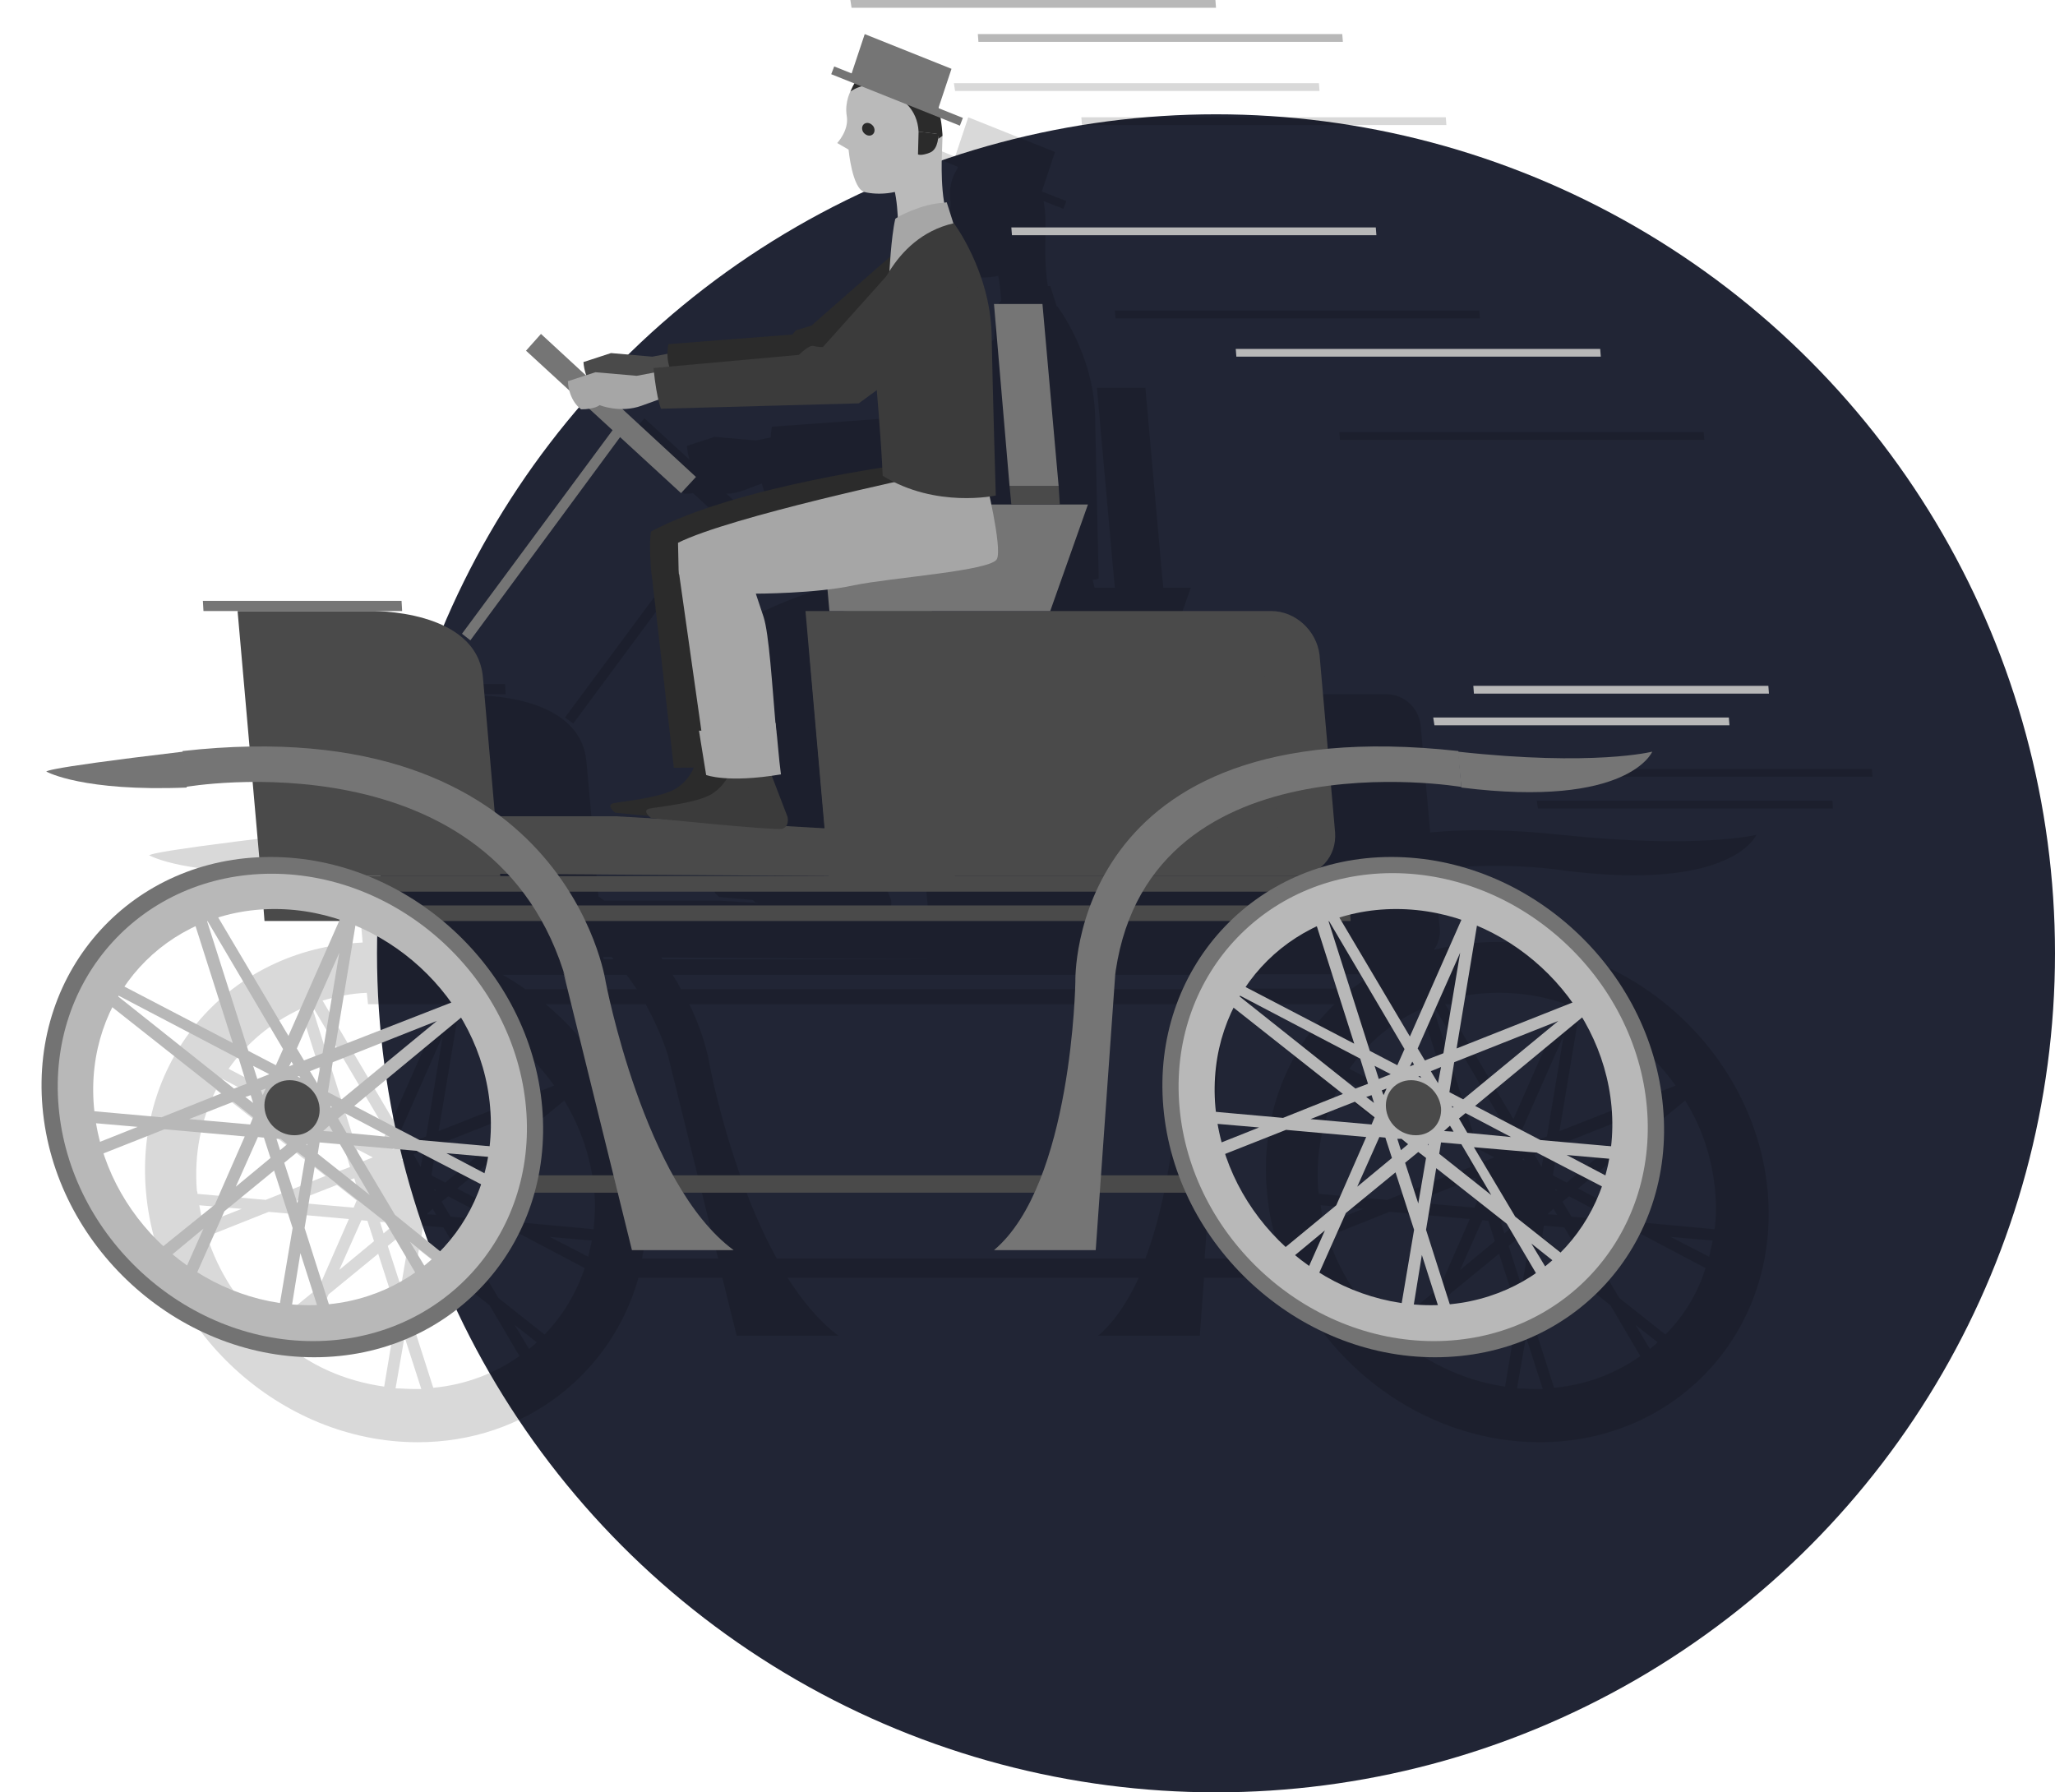 <?xml version="1.0" encoding="utf-8"?>
<!-- Generator: Adobe Illustrator 18.1.1, SVG Export Plug-In . SVG Version: 6.00 Build 0)  -->
<svg version="1.1" id="Layer_1" xmlns="http://www.w3.org/2000/svg" xmlns:xlink="http://www.w3.org/1999/xlink" x="0px" y="0px"
	 viewBox="0 0 343.4 299.5" enable-background="new 0 0 343.4 299.5" xml:space="preserve">
<circle fill="#212535" cx="203.2" cy="159.3" r="140.2"/>
<g>
	<g opacity="0.15">
		<path d="M260.9,139.5c-8.3-0.9-15.6-1-21.9-0.4l-1.6-17.9c-0.3-2.9-2.8-5.2-5.7-5.2h-39l6.3-17.8h-4.6l-0.3-3.1l-2.7-30.3h-8.1
			l2.7,30.3l0.3,3.1h-3.4c-0.1-0.4-0.2-0.9-0.3-1.3c0.7-0.1,1-0.2,1-0.2S183.2,80,183,69.6c-0.2-10.4-6.3-18.4-6.3-18.4
			c0,0-0.1,0-0.1,0l-1.1-3.4c0,0,0,0-0.4,0c-0.6-3.5-0.4-8.1-0.4-8.1l0-3.1c0,0,0-1.3-0.3-3l3.3,1.3l0.5-1.3l-4.1-1.6l2.2-6.6
			l-14.5-5.8l-2.2,6.6l-2.9-1.2l-0.5,1.3l3.9,1.6c-0.2,0.4-0.4,0.8-0.7,1.3c-0.2,0.5-0.9,2.2-0.6,4.2c0.4,2.4-1.6,4.5-1.6,4.5
			l1.9,1.1c0,0,0.6,6.6,2.7,7.1c1.3,0.3,3.2,0.4,5,0c0.3,1.3,0.4,2.9,0.5,4.2c-0.2,0.1-0.4,0.3-0.4,0.3c-0.4,1.6-0.6,4.1-0.8,6.1
			c-3.4,2.9-13.2,11.6-13.2,11.6l-2.6,0.8l-0.6,0.7L129,71.3c0,0-0.2,0.8-0.2,1.8l-2.5,0.5l-6.9-0.6l-4.6,1.5c0,0,0,1,0.4,2.2
			l-0.1,0l-7.4-6.8l-2.5,2.7l7.2,6.6c0.2,1,0.8,2.3,1.9,3.3c0.6,0,1.1,0,1.5-0.1l3.8,3.5l-25.2,34l1.4,1L120.9,87l10.2,9.4l2.5-2.7
			l-12.2-11.2c0.9,0,1.9-0.2,3-0.6c1.5-0.6,2.4-0.9,2.9-1.1c0.3,1.2,0.5,1.5,0.5,1.5l33.1-0.9l2.9-2.1c0.3,3.4,0.7,9,0.9,12.9
			c-8.5,1.3-27.6,4.8-38.6,10.7c-0.4,1.6,0.1,7.2,0.1,7.2l3.7,32.3c1.2,0,2.3,0,3.4,0c-0.2,0.6-1,2.3-3,3.5
			c-2.4,1.5-8.7,2.1-10.3,2.4c-1.6,0.3,0.2,1.6,0.2,1.6s2.4,0.2,5.6,0.5c0.2,0.2,0.4,0.4,0.4,0.4s0.2,0,0.6,0.1l-6.5-0.4h-19.3
			c-0.3-0.2-0.6-0.5-1-0.7c-0.6-7.1-1.4-16.2-2-22.5c-1-11.6-18.8-11.1-18.8-11.1H56.9l2,22.7c-3.5,0.1-7.2,0.3-11.1,0.7
			c-26.1,3.1-22.7,3.4-22.7,3.4s6,3.3,23.3,2.6c0,0,4.5-0.8,11.1-0.8l1.1,12.7c-22.1,1-38.2,19.3-36.2,41.7
			c2,23,22.4,41.8,45.4,41.8c18,0,32.4-11.5,36.9-27.5h14l2.4,9.7h17c-3.2-2.4-6-5.8-8.5-9.7h58.7c-1.8,3.9-4,7.3-6.8,9.7h17
			l0.7-9.7h14.4c7.2,16,23.6,27.5,41.7,27.5c23,0,40.1-18.7,38.1-41.8c-2-23-22.4-41.8-45.4-41.8c-3.6,0-7.1,0.5-10.4,1.3
			c0.7-0.9,1.1-2.1,1-3.5l-0.9-9.9c11.8-1.5,21.9,0.2,21.9,0.2c28,3.5,31.9-6,31.9-6S283.8,141.9,260.9,139.5z M280,181.4l-19.4,7.6
			l3.4-20.4C270.4,171.3,276,175.8,280,181.4z M286.6,199c0.2,2.2,0.2,4.4-0.1,6.4l-11.9-1.1l-10.9-5.7l17.9-14.7
			C284.4,188.4,286.1,193.5,286.6,199z M252.9,192.1l0.4-0.8l0.3,0.5L252.9,192.1z M274.1,226.6c-4.1,2.9-9,4.8-14.4,5.3l-4.1-12.8
			l1.7-10.3l11.8,9.3L274.1,226.6z M273.3,221.4l3.7,2.9c-0.4,0.4-0.9,0.8-1.3,1.1L273.3,221.4z M220.3,199
			c-0.5-6.2,0.7-11.9,3.2-16.9l18.3,14.4l-10,4l-11.4-1C220.4,199.3,220.3,199.1,220.3,199z M224.5,180.3l20,10.5l1.3,4.2l-2.1,0.8
			l-19.4-15.3C224.4,180.3,224.5,180.3,224.5,180.3z M225.5,178.6c3-4.3,7.1-7.8,12-10l6.2,19.5L225.5,178.6z M246.5,196.8l0.4,1.3
			l-1.3-1L246.5,196.8z M243.6,198l3.3,2.6l-0.5,1.2l-10.2-0.9L243.6,198z M247.7,203.9l1,0.1l1.1,3.4l-5.8,4.8L247.7,203.9z
			 M257.6,195l-1.2-2.1l1.7-0.7L257.6,195z M259.6,202l0.6,1l-1.6-0.1L259.6,202z M256,205l0,0.3l-0.1-0.1L256,205z M247.7,194.2
			L247,192l2.7,1.4L247.7,194.2z M249,195.8l-0.5,1.1l-0.3-0.8L249,195.8z M251.5,204.2l1.1,0.9l-1.2,1l-0.6-1.9L251.5,204.2z
			 M254.3,206.4l1.3,1l-1.3,7.6l-2.2-6.8L254.3,206.4z M257.7,206.7l0.3-1.9l3.4,0.3l5,8.5L257.7,206.7z M259.9,198.7l0.3,0.2
			L260,199L259.9,198.7z M261.1,200.8l1.1-0.9l7.6,4l-7.2-0.6L261.1,200.8z M261.8,197.6l-2.3-1.2l0.8-5l17.4-6.9L261.8,197.6z
			 M258.5,189.9l-3.1,1.2l-1.2-2l7.1-16.1L258.5,189.9z M254.6,193.6l0.2,0.3l-0.5-0.2L254.6,193.6z M250.8,191.8l-4.6-2.4
			l-6.9-21.6c0,0,0.1,0,0.1,0l12.6,21.3L250.8,191.8z M220.7,201.4l7.1,0.6l-6.4,2.5C221,203.6,220.8,202.5,220.7,201.4z
			 M232.2,202.5l13.4,1.2l-5,11.4l-8.7,7.1c-4.6-4.3-8.1-9.6-10-15.6L232.2,202.5z M238.7,219.2l-2.8,6.3c-0.9-0.6-1.7-1.2-2.5-1.9
			L238.7,219.2z M237.7,226.6l4.5-10.3l8.3-6.8l3.1,9.6l-2.1,12.6C246.6,231,241.9,229.2,237.7,226.6z M255,223.4l2.8,8.7
			c-0.5,0-0.9,0-1.4,0c-1,0-1.9-0.1-2.9-0.1L255,223.4z M278.3,223l-7.7-6.1l-6.9-11.6l10.5,0.9l10.8,5.7
			C283.7,216.1,281.4,219.9,278.3,223z M279.2,206.7l7,0.6c-0.2,0.9-0.4,1.8-0.6,2.7L279.2,206.7z M252.9,187l-11.4-19.2h1.4l-0.1-1
			c2.4-0.6,5-0.9,7.7-0.9c3.8,0,7.4,0.6,10.9,1.8L252.9,187z M225.9,165.2H207c0.4-0.8,0.8-1.6,1.3-2.4h21.1
			C228.2,163.6,227,164.4,225.9,165.2z M100.8,159.9l1.4,0c0.1,0.1,0.2,0.2,0.3,0.4h-1.7C100.9,160.3,100.8,160.2,100.8,159.9z
			 M99.2,205.4l-11.9-1.1l-10.9-5.7l17.9-14.7c2.7,4.5,4.5,9.6,5,15.1C99.5,201.2,99.4,203.3,99.2,205.4z M86.8,226.6
			c-4.1,2.9-9,4.8-14.4,5.3l-4.1-12.8l1.7-10.3l11.8,9.3L86.8,226.6z M86,221.4l3.7,2.9c-0.4,0.4-0.9,0.8-1.3,1.1L86,221.4z
			 M52,167.8l12.6,21.3l-1.2,2.7l-4.6-2.4L52,167.8C52,167.9,52,167.8,52,167.8z M74.1,167.8L65.6,187l-11.7-19.8
			c2.4-0.7,4.8-1.2,7.4-1.3l0.2,1.9H74.1z M72.1,196.4l0.8-5l17.4-6.9l-15.9,13.1L72.1,196.4z M72.9,198.9l-0.2,0.1l-0.2-0.3
			L72.9,198.9z M68.6,205l0,0.3l-0.1-0.1L68.6,205z M61.7,195.8l-0.5,1.1l-0.3-0.8L61.7,195.8z M60.3,194.2l-0.7-2.2l2.7,1.4
			L60.3,194.2z M65.6,192.1l0.4-0.8l0.3,0.5L65.6,192.1z M67,193.7l0.3-0.1l0.2,0.3L67,193.7z M70.3,195l-1.2-2.1l1.7-0.7L70.3,195z
			 M72.3,202l0.6,1l-1.6-0.1L72.3,202z M71.2,189.9l-3.1,1.2l-1.2-2l7.1-16.1L71.2,189.9z M59.6,198.2l-1.3-1l0.9-0.3L59.6,198.2z
			 M59.6,200.6l-0.5,1.2l-10.2-0.9l7.4-2.9L59.6,200.6z M60.4,203.9l1,0.1l1.1,3.4l-5.8,4.8L60.4,203.9z M64.2,204.2l1.1,0.9l-1.2,1
			l-0.6-1.9L64.2,204.2z M67,206.4l1.3,1L67,215l-2.2-6.8L67,206.4z M70.4,206.7l0.3-1.9l3.4,0.3l5,8.5L70.4,206.7z M73.8,200.8
			l1.1-0.9l7.6,4l-7.2-0.6L73.8,200.8z M73.3,189l3.4-20.4c6.4,2.7,11.9,7.2,15.9,12.8L73.3,189z M50.2,168.6l6.2,19.5l-18.2-9.5
			C41.2,174.3,45.3,170.9,50.2,168.6z M37.2,180.3l20,10.5l1.3,4.2l-2.1,0.8l-19.4-15.3C37.1,180.3,37.1,180.3,37.2,180.3z
			 M54.4,196.5l-10,4l-11.4-1c0-0.2,0-0.3-0.1-0.5c-0.5-6.2,0.7-11.9,3.2-16.9L54.4,196.5z M33.3,201.4l7.1,0.6l-6.4,2.5
			C33.7,203.6,33.5,202.5,33.3,201.4z M44.9,202.5l13.4,1.2l-5,11.4l-8.7,7.1c-4.6-4.3-8.1-9.6-10-15.6L44.9,202.5z M51.4,219.2
			l-2.8,6.3c-0.9-0.6-1.7-1.2-2.5-1.9L51.4,219.2z M50.4,226.6l4.5-10.3l8.3-6.8l3.1,9.6l-2.1,12.6C59.2,231,54.5,229.3,50.4,226.6z
			 M67.6,223.4l2.8,8.7c-0.5,0-0.9,0-1.4,0c-1,0-1.9-0.1-2.9-0.1L67.6,223.4z M91,223l-7.7-6.1l-6.9-11.6l10.5,0.9l10.8,5.7
			C96.3,216.1,94,219.9,91,223z M91.9,206.7l7,0.6c-0.2,0.9-0.4,1.8-0.6,2.7L91.9,206.7z M84,162.9h20.7c0.6,0.8,1.1,1.5,1.7,2.4
			H87.8C86.5,164.4,85.3,163.6,84,162.9z M112.4,162.9h88c-0.4,0.8-0.7,1.6-1,2.4h-85.6C113.4,164.5,112.9,163.7,112.4,162.9z
			 M148.9,150.4l-2.6-6.9c0.5-0.1,1.1-0.2,1.6-0.2c-0.5-3-0.6-5.2-0.9-8.5c-0.1,0-0.2,0-0.2,0.1c-0.7-7.8-1.1-15.3-2-17.9
			c-1.3-3.9-1.3-3.9-1.3-3.9s6.4,0,12.1-0.7l0.3,3.6h-4l0.5,5.2l2.7,31.1l-6.4-0.4C149.1,151.3,148.9,150.4,148.9,150.4z M174,36.3
			L174,36.3l-0.6-0.1v0L174,36.3z M155.8,160.3L155.8,160.3l-45.1,0c-0.1-0.1-0.1-0.2-0.2-0.3L155.8,160.3z M107.3,210.3
			c0.7-3.6,0.9-7.4,0.6-11.3c-1.1-12.4-7.5-23.5-16.7-31.2h16.7c1.4,2.6,2.7,5.4,3.7,8.5l8.4,34H107.3z M129.8,210.3
			c-7.8-14.1-11.2-32.3-11.2-32.3s-0.6-4.4-3.4-10.2h83.4c-1.8,5.8-1.6,10.2-1.6,10.2s-0.3,18.2-5.6,32.3H129.8z M201.3,210.3
			l2.4-34c0.5-3.1,1.2-6,2.2-8.5H223c-7.9,7.7-12.4,18.8-11.3,31.2c0.3,3.9,1.2,7.7,2.6,11.3H201.3z"/>
		<polygon points="84.4,114.3 51.2,114.3 51.3,116 84.5,116 		"/>
		<polygon points="220.4,13.9 159.4,13.9 159.6,15.2 220.5,15.2 		"/>
		<polygon points="180.8,20.9 241.7,20.9 241.6,19.6 180.7,19.6 		"/>
		<polygon points="186.4,53.2 247.3,53.2 247.2,51.9 186.3,51.9 		"/>
		<polygon points="223.8,72.2 223.9,73.5 284.8,73.5 284.7,72.2 		"/>
		<polygon points="257,135.1 306.3,135.1 306.2,133.8 256.8,133.8 		"/>
		<polygon points="263.6,129.8 312.9,129.8 312.8,128.5 263.4,128.5 		"/>
	</g>
	<g>
		<g>
			<polygon fill="#4A4A4A" points="79.9,136.4 102.9,136.4 139.3,138.5 140,146.4 80.8,146 			"/>
			<path fill="#4A4A4A" d="M97.5,60.5l4.6-1.5l6.9,0.6l3.7-0.7l0.7,4.4c0,0,0,0-3.6,1.3c-3.6,1.3-7-0.1-7-0.1s-0.8,0.7-3.1,0.7
				C97.6,63.6,97.5,60.5,97.5,60.5z"/>
			<path fill="#4A4A4A" d="M212.4,102.1H142c-4.1,0-7,3.3-6.7,7.3l2.6,29.7c0.4,4.1,3.9,7.3,8,7.3h70.5c4.1,0,7-3.3,6.7-7.3
				l-2.6-29.7C220,105.4,216.5,102.1,212.4,102.1z"/>
			<polygon fill="#4A4A4A" points="210.8,107 144.4,107 147.5,141.5 213.8,141.5 			"/>
			<polygon fill="#4A4A4A" points="199.9,196.4 85.9,196.4 86.2,199.3 200.1,199.3 			"/>
			<polygon fill="#4A4A4A" points="225.3,149 43.8,149 43.5,146.4 225,146.4 			"/>
			<polygon fill="#4A4A4A" points="225.7,153.9 44.2,153.9 44,151.3 225.5,151.3 			"/>
			<path fill="#4A4A4A" d="M39.7,102.1h22.2c0,0,17.8-0.4,18.8,11.1c1,11.6,2.9,33.2,2.9,33.2h-40L39.7,102.1z"/>
			<g>
				<path fill="#B8B8B8" d="M84.8,191.8l-14.7-1.3l-10.9-5.7l20.2-16.7l-0.7-0.8l-0.4-0.9L56,175.1l3.9-23.5l-1-0.2l-0.9-0.5
					l-9.8,22.2l-13.4-22.6l-1.5,0.8l-1.6,0.4l7.2,22.6l-21.1-11l-0.7,1.6l-1,1.3l20.9,16.5l-10,4l-15.6-1.4l0,2l11.6,1l-9.3,3.7
					l0.9,1.8l12.9-5.1l13.4,1.2l-5,11.4L25.1,210l1.3,1.6l7.6-6.3l-4,9l1.8,0.9l5.7-12.8l8.3-6.8l3.1,9.6l-2.6,15.4l2,0.5l1.9-11.7
					l3.8,11.9l1.9-0.4l-5-15.7l1.7-10.3l11.8,9.3l6.5,11l1.7-0.9l-4.1-6.8l6.3,5l1.1-1.5L66,203l-6.9-11.6l10.5,0.9l13.5,7l0.8-1.7
					l-9.3-4.9l10.2,0.9L84.8,191.8z M73,170.6l-15.9,13.1l-2.3-1.2l0.8-5L73,170.6z M51.8,188.1l-0.8,0.7l-3.5-0.3l-2.5-2l-0.1-0.4
					l2.3-5.1l0.3-0.1l4.6,2.4l0.5,0.8L51.8,188.1z M50.2,180.1l-0.5-0.2l0.3-0.1L50.2,180.1z M51.8,179l1.7-0.7l-0.5,2.7L51.8,179z
					 M48.3,178.2l0.4-0.8l0.3,0.5L48.3,178.2z M44.4,181.9l-0.5,1.1l-0.3-0.8L44.4,181.9z M43,180.3l-0.7-2.2l2.7,1.4L43,180.3z
					 M42.3,184.3l-1.3-1l0.9-0.3L42.3,184.3z M46.9,190.3l1.1,0.9l-1.2,1l-0.6-1.9L46.9,190.3z M51.3,191.1l0,0.3l-0.1-0.1
					L51.3,191.1z M55,188.1l0.6,1L54,189L55,188.1z M55.2,184.8l0.3,0.2l-0.2,0.1L55.2,184.8z M56.7,159.2L53.9,176l-3.1,1.2l-1.2-2
					L56.7,159.2z M34.5,153.6l12.8,21.7l-1.2,2.7l-4.6-2.4L34.5,153.6z M19.1,166l20.8,10.9l1.3,4.2l-2.1,0.8L19.1,166z M31.6,187
					l7.4-2.9l3.3,2.6l-0.5,1.2L31.6,187z M39.4,198.3l3.7-8.3l1,0.1l1.1,3.4L39.4,198.3z M49.7,201.1l-2.2-6.8l2.2-1.8l1.3,1
					L49.7,201.1z M61.8,199.7l-8.7-6.9l0.3-1.9l3.4,0.3L61.8,199.7z M57.9,189.3l-1.4-2.4l1.1-0.9l7.6,4L57.9,189.3z"/>
				<g>
					<path fill="#737373" d="M52.5,226.8c-23,0-43.4-18.7-45.4-41.8s15.1-41.8,38.1-41.8s43.4,18.7,45.4,41.8S75.5,226.8,52.5,226.8
						z M45.7,149.2c-19.8,0-34.4,16.1-32.7,35.9c1.7,19.8,19.2,35.9,39,35.9s34.4-16.1,32.7-35.9C83,165.3,65.5,149.2,45.7,149.2z"
						/>
				</g>
				<g>
					<path fill="#B8B8B8" d="M52.3,224.1c-21.5,0-40.6-17.5-42.5-39.1S23.9,146,45.4,146c21.5,0,40.6,17.5,42.5,39.1
						C89.8,206.6,73.8,224.1,52.3,224.1z M45.9,151.9c-18.3,0-31.8,14.9-30.2,33.1c1.6,18.3,17.8,33.1,36,33.1s31.8-14.9,30.2-33.1
						C80.4,166.8,64.2,151.9,45.9,151.9z"/>
				</g>
				<g>
					<path fill="#4A4A4A" d="M53.4,185.1c0.2,2.5-1.6,4.6-4.2,4.6s-4.8-2-5-4.6c-0.2-2.5,1.6-4.6,4.2-4.6
						C51,180.5,53.2,182.5,53.4,185.1z"/>
				</g>
			</g>
			<g>
				<path fill="#B8B8B8" d="M272.1,191.8l-14.7-1.3l-10.9-5.7l20.2-16.7l-0.7-0.8l-0.4-0.9l-22.2,8.8l3.9-23.5l-1-0.2l-0.9-0.5
					l-9.8,22.2l-13.4-22.6l-1.5,0.8l-1.6,0.4l7.2,22.6l-21.1-11l-0.7,1.6l-1,1.3l20.9,16.5l-10,4l-15.6-1.4l0,2l11.6,1l-9.3,3.7
					l0.9,1.8l12.9-5.1l13.4,1.2l-5,11.4l-10.8,8.9l1.3,1.6l7.6-6.3l-4,9l1.8,0.9l5.7-12.8l8.3-6.8l3.1,9.6l-2.6,15.4l2,0.5l1.9-11.7
					l3.8,11.9l1.9-0.4l-5-15.7l1.7-10.3l11.8,9.3l6.5,11l1.7-0.9l-4.1-6.8l6.3,5l1.1-1.5l-10.1-8l-6.9-11.6l10.5,0.9l13.5,7l0.8-1.7
					l-9.3-4.9l10.2,0.9L272.1,191.8z M260.4,170.6l-15.9,13.1l-2.3-1.2l0.8-5L260.4,170.6z M239.2,188.1l-0.8,0.7l-3.5-0.3l-2.5-2
					l-0.1-0.4l2.3-5.1l0.3-0.1l4.6,2.4l0.5,0.8L239.2,188.1z M237.5,180.1l-0.5-0.2l0.3-0.1L237.5,180.1z M239.1,179l1.7-0.7
					l-0.5,2.7L239.1,179z M235.6,178.2l0.4-0.8l0.3,0.5L235.6,178.2z M231.7,181.9l-0.5,1.1l-0.3-0.8L231.7,181.9z M230.4,180.3
					l-0.7-2.2l2.7,1.4L230.4,180.3z M229.6,184.3l-1.3-1l0.9-0.3L229.6,184.3z M234.2,190.3l1.1,0.9l-1.2,1l-0.6-1.9L234.2,190.3z
					 M238.7,191.1l0,0.3l-0.1-0.1L238.7,191.1z M242.3,188.1l0.6,1l-1.6-0.1L242.3,188.1z M242.6,184.8l0.3,0.2l-0.2,0.1
					L242.6,184.8z M244,159.2l-2.8,16.8l-3.1,1.2l-1.2-2L244,159.2z M221.9,153.6l12.8,21.7l-1.2,2.7l-4.6-2.4L221.9,153.6z
					 M206.5,166l20.8,10.9l1.3,4.2l-2.1,0.8L206.5,166z M219,187l7.4-2.9l3.3,2.6l-0.5,1.2L219,187z M226.8,198.3l3.7-8.3l1,0.1
					l1.1,3.4L226.8,198.3z M237,201.1l-2.2-6.8l2.2-1.8l1.3,1L237,201.1z M249.2,199.7l-8.7-6.9l0.3-1.9l3.4,0.3L249.2,199.7z
					 M245.2,189.3l-1.4-2.4l1.1-0.9l7.6,4L245.2,189.3z"/>
				<g>
					<path fill="#737373" d="M239.8,226.8c-23,0-43.4-18.7-45.4-41.8c-2-23,15.1-41.8,38.1-41.8s43.4,18.7,45.4,41.8
						C280,208.1,262.9,226.8,239.8,226.8z M233,149.2c-19.8,0-34.4,16.1-32.7,35.9c1.7,19.8,19.2,35.9,39,35.9s34.4-16.1,32.7-35.9
						C270.3,165.3,252.8,149.2,233,149.2z"/>
				</g>
				<g>
					<path fill="#B8B8B8" d="M239.6,224.1c-21.5,0-40.6-17.5-42.5-39.1s14.1-39.1,35.6-39.1c21.5,0,40.6,17.5,42.5,39.1
						C277.1,206.6,261.1,224.1,239.6,224.1z M233.3,151.9c-18.3,0-31.8,14.9-30.2,33.1c1.6,18.3,17.8,33.1,36,33.1
						c18.3,0,31.8-14.9,30.2-33.1C267.7,166.8,251.6,151.9,233.3,151.9z"/>
				</g>
				<g>
					<path fill="#4A4A4A" d="M240.8,185.1c0.2,2.5-1.6,4.6-4.2,4.6s-4.8-2-5-4.6c-0.2-2.5,1.6-4.6,4.2-4.6
						C238.3,180.5,240.5,182.5,240.8,185.1z"/>
				</g>
			</g>
			<path fill="#757575" d="M94.7,164.1c-11.8-41.7-63.7-32.6-63.7-32.6l-0.5-6c64-7.2,70.7,38.5,70.7,38.5s6.4,33.9,21.4,44.9h-17
				l-11.5-46.6"/>
			<polygon fill="#4A4A4A" points="159.7,147.7 138.6,147.7 134.6,102.1 155.7,102.1 			"/>
			<path fill="#757575" d="M186.2,164.1c4.5-41.7,58-32.6,58-32.6l-0.5-6c-65.3-7.2-64,38.5-64,38.5s-0.5,33.9-13.6,44.9h17
				l3.3-46.6"/>
			<path fill="#757575" d="M243.6,125.6c22.8,2.5,32.5,0,32.5,0s-3.9,9.5-31.9,6"/>
			<path fill="#757575" d="M30.6,125.6c-26.1,3.1-22.7,3.4-22.7,3.4s6,3.3,23.3,2.6"/>
			<polygon fill="#757575" points="67.1,100.4 33.9,100.4 34,102.1 67.2,102.1 			"/>
			<polygon fill="#757575" points="181.8,84.3 137,84.3 138.6,102.1 175.5,102.1 			"/>
			<polygon fill="#4A4A4A" points="176.9,81.2 168.7,81.2 169,84.3 177.1,84.3 			"/>
			<polygon fill="#757575" points="174.2,50.8 166.1,50.8 168.7,81.2 176.9,81.2 			"/>
			<polygon fill="#757575" points="90.4,55.8 87.9,58.6 113.8,82.4 116.3,79.7 			"/>
			<polygon fill="#757575" points="103.8,72.8 102.5,71.7 77.2,105.9 78.6,107 			"/>
			<g>
				<path fill="#2B2B2B" d="M122.3,127l3.3,8.6c0,0,0.4,1.6-0.9,2c-1.3,0.3-21.9-1.8-21.9-1.8s-1.7-1.3-0.2-1.6
					c1.6-0.3,7.8-0.9,10.3-2.4c2.4-1.5,3.1-3.7,3.1-3.7L122.3,127z"/>
				<path fill="#2B2B2B" d="M108.8,88.8c14.5-7.7,42.9-11.3,42.9-11.3l0.6,0.4c0,0,2.7,11.5,1.8,13.4c-0.9,2-11.2,4.1-17.5,5.5
					c-6.3,1.4-16.4,1.4-16.4,1.4s0,0,1.3,3.9c0.9,2.8,3.1,16.7,3.9,24.9c-2.1,0.9-6.5,1.3-12.8,1.3l-3.7-32.3
					C108.8,96.1,108.4,90.4,108.8,88.8z"/>
			</g>
			<path fill="#2B2B2B" d="M149.9,41.9c-0.4,0.3-14.3,12.5-14.3,12.5l-2.6,0.8l-0.6,0.7l-20.7,1.6c0,0-0.9,3.6,1.5,6.1
				c2.4,2.4,15.1,1.6,15.1,1.6s17.8-4.6,17.8-5.1c-0.1-0.4,9.5-14.5,9.5-14.5L149.9,41.9z"/>
			<path fill="#3B3B3B" d="M128.3,127.9l3.3,8.6c0,0,0.4,1.6-0.9,2c-1.3,0.3-21.9-1.8-21.9-1.8s-1.7-1.3-0.2-1.6
				c1.6-0.3,7.8-0.9,10.3-2.4c2.4-1.5,3.1-3.7,3.1-3.7L128.3,127.9z"/>
			<path fill="#A6A6A6" d="M113.3,90.7c8.8-4.4,40.5-11.1,40.5-11.1l10.9,0.4c0,0,2.8,11.4,1.9,13.4c-0.9,2-17.6,3.1-23.9,4.4
				c-6.3,1.4-16.4,1.4-16.4,1.4s0,0,1.3,3.9c0.9,2.8,1.4,10.9,2.1,19.2c-2.1,0.9-5.8,2-12.2,1.9l-4-28.2
				C113.4,95.9,113.4,95.9,113.3,90.7z"/>
			<path fill="#A6A6A6" d="M130.5,129.4c-9,1.5-12.5,0.1-12.5,0.1l-1.2-7.4c5.7-0.1,10.2-0.4,12.8-1.3
				C130,124.2,130.1,126.4,130.5,129.4z"/>
			<path fill="#BABABA" d="M157.4,25.8c0,0-0.4,7.7,1.2,10.9c-3.9,1.5-8.5,1.9-8.5,1.9s0-8-1.6-8.5c-1.6-0.6-2.9-2.9-2.9-2.9
				l11.9-4.5L157.4,25.8z"/>
			<path fill="#BABABA" d="M142.2,15.1c0,0-1.1,1.9-0.7,4.3c0.4,2.4-1.6,4.5-1.6,4.5l1.9,1.1c0,0,0.6,6.6,2.7,7.1
				c2.1,0.5,5.6,0.4,8-1.3c2.4-1.7,4-10.4,4-10.4s-8.3-7.9-8.8-8.1C147.2,12.1,142.2,15.1,142.2,15.1z"/>
			<path fill="#2B2B2B" d="M153.5,22l3.3,0.4c0,0,0.1,2.5-1.4,3.1c-1.5,0.6-2,0.3-2,0.3L153.5,22z"/>
			<path fill="#A6A6A6" d="M149.6,36.6c0.1-0.3,4.6-2.6,8-2.7c0.6-0.1,0.6-0.1,0.6-0.1l1.3,4.1l-10.9,7.9
				C148.6,45.9,148.9,39.6,149.6,36.6z"/>
			<path fill="#3B3B3B" d="M159.4,37.3c0,0,6,8,6.3,18.4c0.2,10.4,0.7,27.1,0.7,27.1s-10,2.2-18.9-3.3c-0.2-5.4-1.2-16.9-1.2-16.9
				l-0.4-11.1C145.9,51.5,148.7,39.7,159.4,37.3z"/>
			<path fill="#A6A6A6" d="M94.9,63.7l4.6-1.5l6.9,0.6l3.7-0.7l0.7,4.4c0,0,0,0-3.6,1.3c-3.6,1.3-7-0.1-7-0.1s-0.8,0.7-3.1,0.7
				C94.9,66.7,94.9,63.7,94.9,63.7z"/>
			<path fill="#3B3B3B" d="M109.2,61.5l24.3-2.2c0,0,1.7-1.7,2.4-1.5c0.7,0.2,1.6,0.2,1.6,0.2l13.8-15.4c0,0,4.7-1.5,7.8,3.3
				c3.1,4.8-1.4,11.1-1.4,11.1l-14.2,10.4l-33.1,0.9C110.6,68.4,109.8,67.4,109.2,61.5z"/>
			<path fill="#2B2B2B" d="M144.2,22c0.3,0.5,0.9,0.8,1.4,0.6c0.5-0.2,0.7-0.8,0.4-1.4c-0.3-0.5-0.9-0.8-1.4-0.6
				C144.1,20.8,143.9,21.4,144.2,22z"/>
			<path fill="#2B2B2B" d="M142.1,15.3c0,0,4.2-3.2,8.4,1.3c0,0,2.8,1.5,3,5.4l3.2,0.4l0.1,0.8l0.7-0.5c0,0-0.3-9.1-4.6-9.9
				C152.8,12.8,146.1,6,142.1,15.3z"/>
			<polygon fill="#757575" points="139.4,11.1 138.9,12.4 160.4,21 160.9,19.7 			"/>
			<polygon fill="#757575" points="144.5,5.7 142,13.2 156.5,19 159,11.5 			"/>
		</g>
		<polygon fill="#B8B8B8" points="203.1,0 142.1,0 142.3,1.3 203.2,1.3 		"/>
		<polygon fill="#B8B8B8" points="224.3,5.7 163.4,5.7 163.5,7 224.4,7 		"/>
		<polygon fill="#B8B8B8" points="229.9,38 169,38 169.1,39.3 230,39.3 		"/>
		<polygon fill="#B8B8B8" points="267.4,58.3 206.5,58.3 206.6,59.6 267.5,59.6 		"/>
		<polygon fill="#B8B8B8" points="288.9,119.9 239.5,119.9 239.7,121.2 289,121.2 		"/>
		<polygon fill="#B8B8B8" points="295.5,114.6 246.2,114.6 246.3,115.9 295.6,115.9 		"/>
	</g>
</g>
</svg>
